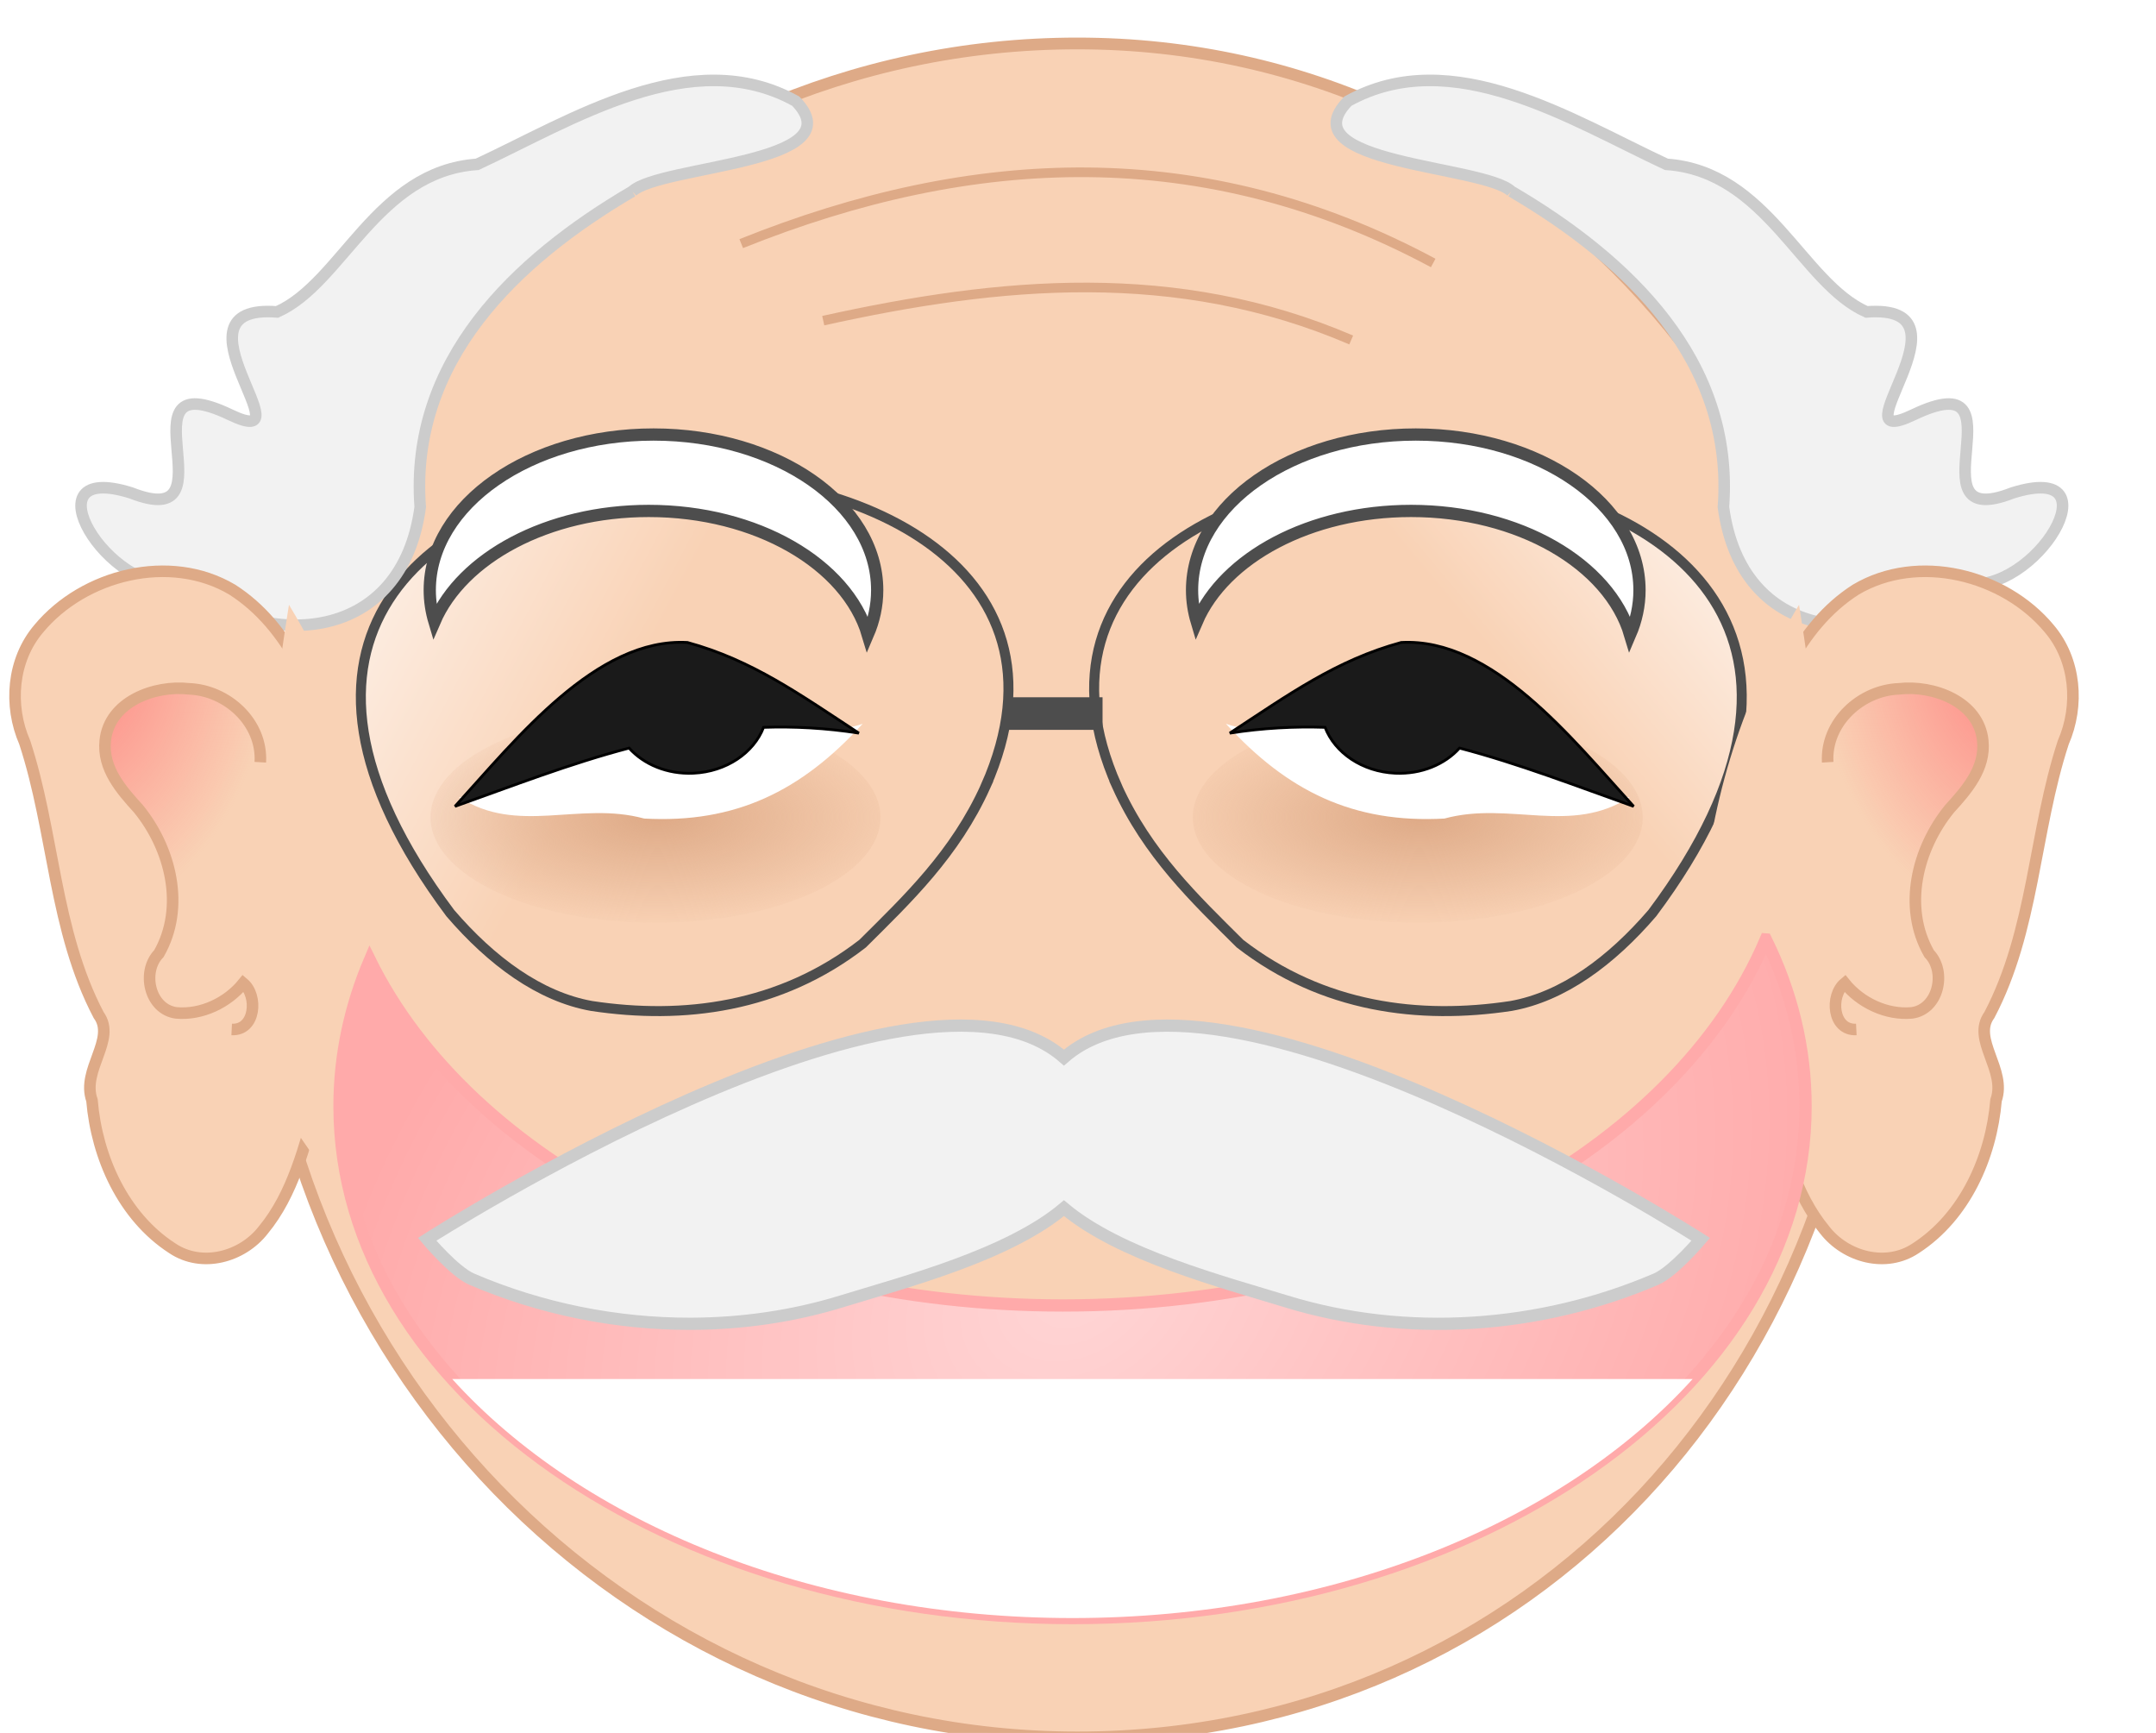 <?xml version="1.0" encoding="UTF-8" standalone="no"?>
<!-- Created with Inkscape (http://www.inkscape.org/) -->

<svg
   xmlns:dc="http://purl.org/dc/elements/1.1/"
   xmlns:cc="http://creativecommons.org/ns#"
   xmlns:rdf="http://www.w3.org/1999/02/22-rdf-syntax-ns#"
   xmlns:svg="http://www.w3.org/2000/svg"
   xmlns="http://www.w3.org/2000/svg"
   xmlns:xlink="http://www.w3.org/1999/xlink"
   xmlns:sodipodi="http://sodipodi.sourceforge.net/DTD/sodipodi-0.dtd"
   xmlns:inkscape="http://www.inkscape.org/namespaces/inkscape"
   id="svg2"
   sodipodi:docname="grandfather.svg"
   viewBox="0 0 560 450"
   version="1.1"
   inkscape:version="0.91 r13725"
   width="560"
   height="450">
  <defs
     id="defs6">
    <linearGradient
       id="linearGradient4818"
       inkscape:collect="always">
      <stop
         id="stop4820"
         style="stop-color:#deaa87"
         offset="0" />
      <stop
         id="stop4822"
         style="stop-color:#deaa87;stop-opacity:0"
         offset="1" />
    </linearGradient>
    <linearGradient
       id="linearGradient4102">
      <stop
         id="stop4104"
         style="stop-color:#ff8080"
         offset="0" />
      <stop
         id="stop4106"
         style="stop-color:#ff8080;stop-opacity:0"
         offset="1" />
    </linearGradient>
    <clipPath
       id="clipPath4346-2"
       clipPathUnits="userSpaceOnUse">
      <path
         id="path4348-6"
         sodipodi:nodetypes="cccc"
         style="fill:#ffffff;stroke:#000000;stroke-width:2.921px"
         inkscape:connector-curvature="0"
         d="m -6893.4,-2107 c -18.863,25.694 567.19,581.08 701.42,577.71 355.58,-185.85 535.39,-371.7 806.63,-557.56 z" />
    </clipPath>
    <clipPath
       id="clipPath4522"
       clipPathUnits="userSpaceOnUse">
      <path
         id="path4524"
         style="fill:none;stroke:#000000;stroke-width:0.549px"
         inkscape:connector-curvature="0"
         d="m 3.194,915.64 35.665,8.52 -9.348,-52.1 z" />
    </clipPath>
    <radialGradient
       id="radialGradient4649"
       xlink:href="#linearGradient4102"
       gradientUnits="userSpaceOnUse"
       cy="-1691.7"
       cx="-3809.3"
       gradientTransform="matrix(-2.59,0.179,-0.242,-3.492,-13984,-7051.5)"
       r="52.851"
       inkscape:collect="always" />
    <radialGradient
       id="radialGradient4663"
       gradientUnits="userSpaceOnUse"
       cy="-1415.9"
       cx="-4335.2"
       gradientTransform="matrix(-0.356,0.265,-0.201,-0.27,-1548.19,1100.664)"
       r="491.26"
       inkscape:collect="always">
      <stop
         id="stop4259"
         style="stop-color:#ffd5d5"
         offset="0" />
      <stop
         id="stop4261"
         style="stop-color:#ffaaaa"
         offset="1" />
    </radialGradient>
    <linearGradient
       id="linearGradient4685"
       y2="-1812.7"
       gradientUnits="userSpaceOnUse"
       x2="-4039.2"
       gradientTransform="matrix(0.391,0,0,0.391,1972.75,885.364)"
       y1="-1971.2"
       x1="-3848.7"
       inkscape:collect="always">
      <stop
         id="stop4187"
         style="stop-color:#ffffff"
         offset="0" />
      <stop
         id="stop4189"
         style="stop-color:#ffffff;stop-opacity:0"
         offset="1" />
    </linearGradient>
    <linearGradient
       id="linearGradient4688"
       y2="-1790.6"
       gradientUnits="userSpaceOnUse"
       x2="-4637.4"
       gradientTransform="matrix(0.391,0,0,0.391,1972.75,885.364)"
       y1="-1930"
       x1="-4900.2"
       inkscape:collect="always">
      <stop
         id="stop4203"
         style="stop-color:#ffffff"
         offset="0" />
      <stop
         id="stop4205"
         style="stop-color:#ffffff;stop-opacity:0"
         offset="1" />
    </linearGradient>
    <radialGradient
       id="radialGradient4824"
       xlink:href="#linearGradient4818"
       gradientUnits="userSpaceOnUse"
       cy="599.73"
       cx="869.24"
       gradientTransform="matrix(1.163,0,0,0.482,-642.23,-76.863)"
       r="59.936"
       inkscape:collect="always" />
    <filter
       id="filter4826"
       inkscape:collect="always">
      <feGaussianBlur
         id="feGaussianBlur4828"
         stdDeviation="0.429"
         inkscape:collect="always" />
    </filter>
    <radialGradient
       inkscape:collect="always"
       xlink:href="#linearGradient4818"
       id="radialGradient3614"
       gradientUnits="userSpaceOnUse"
       gradientTransform="matrix(1.163,0,0,0.482,-840.225,-76.863)"
       cx="869.24"
       cy="599.73"
       r="59.936" />
    <radialGradient
       inkscape:collect="always"
       xlink:href="#linearGradient4102"
       id="radialGradient3616"
       gradientUnits="userSpaceOnUse"
       gradientTransform="matrix(-2.59,0.179,-0.242,-3.492,-13984,-7051.5)"
       cx="-3809.3"
       cy="-1691.7"
       r="52.851" />
  </defs>
  <sodipodi:namedview
     id="namedview4"
     bordercolor="#666666"
     inkscape:pageshadow="2"
     guidetolerance="10"
     pagecolor="#ffffff"
     gridtolerance="10"
     inkscape:window-maximized="1"
     inkscape:zoom="0.64348959"
     objecttolerance="10"
     borderopacity="1"
     inkscape:current-layer="svg2"
     inkscape:cx="891.15127"
     inkscape:cy="241.2254"
     inkscape:window-y="24"
     inkscape:window-x="63"
     inkscape:window-width="1303"
     showgrid="false"
     inkscape:pageopacity="0"
     inkscape:window-height="744" />
  <g
     id="g4729"
     transform="matrix(-1,0,0,0.891,2788.857,1654.895)">
    <path
       id="path4731"
       style="fill:#162d50;stroke:#161f5f;stroke-width:3"
       inkscape:connector-curvature="0"
       d="m 1638.9,-209.63 95.24,30.498 -50.634,160.7 -80.773,3.519 z" />
    <path
       id="path4733"
       style="fill:#162d50;stroke:#161f5f;stroke-width:3"
       inkscape:connector-curvature="0"
       d="m 1663.4,-159.83 60.691,-49.544 -84.224,-99.087 -48.305,30.965 z" />
  </g>
  <path
     id="path4047"
     sodipodi:nodetypes="sssss"
     style="fill:#f9d2b5;stroke:#deaa87;stroke-width:3.048"
     inkscape:connector-curvature="0"
     d="m 485.45,233.784 c 0,121.47 -87.948,217.38 -205.61,217.38 -117.662,0 -213.04,-98.471 -213.04,-219.94 0,-121.469 95.38,-219.94 213.04,-219.94 117.66,0 205.61,101.03 205.61,222.5 z" />
  <path
     id="path4057"
     d="m 256.01,204.164 c -7.981,17.667 -20.327,29.31 -31.951,40.873 -21.516,16.678 -46.601,19.772 -70.364,16.194 -13.544,-2.407 -26.047,-11.68 -36.737,-24.111 -106.38,-142.24 189.95,-148.07 139.05,-32.956 z"
     sodipodi:nodetypes="ccccc"
     style="fill:url(#linearGradient4688);stroke:#4d4d4d;stroke-width:2.595"
     inkscape:connector-curvature="0" />
  <path
     id="path4059"
     sodipodi:nodetypes="ccccc"
     style="fill:url(#linearGradient4685);stroke:#4d4d4d;stroke-width:2.595"
     inkscape:connector-curvature="0"
     d="m 290.12,204.164 c 7.981,17.667 20.327,29.31 31.951,40.873 21.516,16.678 46.601,19.772 70.364,16.194 13.544,-2.407 26.047,-11.68 36.737,-24.111 106.38,-142.24 -189.95,-148.07 -139.05,-32.956 z" />
  <path
     id="path4061"
     style="fill:none;stroke:#4d4d4d;stroke-width:8.465"
     inkscape:connector-curvature="0"
     d="m 261.84,185.294 24.537,0" />
  <path
     id="path4140"
     d="m 392.55,49.684 c 30.43,17.827 57.93,44.085 55.094,81.97 4.669,35.014 38.83,37.768 62.647,19.869 18.209,3.228 39.848,-32.122 12.423,-23.522 -27.335,10.741 4.065,-34.493 -25.715,-20.3 -21.039,10.072 17.282,-28.984 -12.176,-26.706 -16.877,-7.46 -25.797,-36.497 -51.982,-38.321 -24.61,-11.443 -55.646,-31.439 -82.739,-16.407 -15.748,16.31 35.103,16.596 42.448,23.418 z"
     style="fill:#f2f2f2;stroke:#cccccc;stroke-width:3"
     inkscape:connector-curvature="0" />
  <path
     id="path4148"
     style="fill:#f2f2f2;stroke:#cccccc;stroke-width:3"
     inkscape:connector-curvature="0"
     d="m 164.24,49.684 c -30.43,17.827 -57.93,44.085 -55.094,81.97 -4.67,35.014 -38.83,37.768 -62.647,19.869 -18.209,3.228 -39.848,-32.122 -12.423,-23.522 27.335,10.741 -4.065,-34.493 25.715,-20.3 21.039,10.072 -17.282,-28.984 12.176,-26.706 16.877,-7.46 25.797,-36.497 51.982,-38.321 24.61,-11.443 55.646,-31.439 82.739,-16.407 15.748,16.31 -35.103,16.596 -42.448,23.418 z" />
  <g
     id="g4122"
     transform="matrix(0.391,0,0,0.391,1972.75,885.364)">
    <g
       id="g4110"
       transform="translate(6.339,-6.339)">
      <path
         id="path4063"
         d="m -3888.3,-1755 c 13.735,-41.428 30.894,-86.825 69.346,-111.43 41.314,-24.517 98.626,-10.095 128.54,25.936 17.65,20.75 20.045,51.009 9.305,75.542 -19.48,59.462 -19.569,124.89 -49.086,181.03 -11.938,16.263 11.624,36.37 4.427,56.649 -3.193,37.84 -20.664,77.083 -53.306,98.22 -19.679,13.273 -46.528,5.936 -60.508,-12.078 -19.846,-24.076 -27.278,-55.507 -35.835,-84.869 -15.869,-64.74 -25.805,-132.11 -19.095,-198.79 1.27,-10.208 3.132,-20.378 6.213,-30.207 z"
         style="fill:#f9d2b5;stroke:#deaa87;stroke-width:7.676"
         inkscape:connector-curvature="0" />
      <path
         id="path4073"
         d="m -3837.6,-1751.8 c -1.525,-26.321 21.978,-47.806 47.358,-48.754 22.847,-2.609 53.014,8.496 55.657,34.46 1.91,18.352 -10.59,32.653 -22.043,45.204 -21.52,26.367 -31.251,65.302 -13.583,96.209 11.663,11.925 6.252,37.014 -11.566,39.354 -16.74,1.528 -34.084,-6.757 -44.528,-19.719 -9.877,8.199 -8.244,31.495 7.721,30.731"
         style="fill:url(#radialGradient4649);stroke:#deaa87;stroke-width:7.676"
         inkscape:connector-curvature="0" />
    </g>
    <path
       id="path4120"
       d="m -3850.3,-1862.7 c 0,0 15.847,96.505 15.847,142.09 0,45.582 -22.186,209.68 -22.186,209.68 l -50.422,72.931 c -15.964,-151.78 -25.364,-289.21 56.76,-424.69 z"
       sodipodi:nodetypes="csccc"
       style="fill:#f9d2b5"
       inkscape:connector-curvature="0" />
  </g>
  <g
     id="g4128"
     transform="matrix(-0.391,0,0,0.391,-1430.41,885.364)">
    <g
       id="g4130"
       transform="translate(6.339,-6.339)">
      <path
         id="path4132"
         style="fill:#f9d2b5;stroke:#deaa87;stroke-width:7.676"
         inkscape:connector-curvature="0"
         d="m -3888.3,-1755 c 13.735,-41.428 30.894,-86.825 69.346,-111.43 41.314,-24.517 98.626,-10.095 128.54,25.936 17.65,20.75 20.045,51.009 9.305,75.542 -19.48,59.462 -19.569,124.89 -49.086,181.03 -11.938,16.263 11.624,36.37 4.427,56.649 -3.193,37.84 -20.664,77.083 -53.306,98.22 -19.679,13.273 -46.528,5.936 -60.508,-12.078 -19.846,-24.076 -27.278,-55.507 -35.835,-84.869 -15.869,-64.74 -25.805,-132.11 -19.095,-198.79 1.27,-10.208 3.132,-20.378 6.213,-30.207 z" />
      <path
         id="path4134"
         style="fill:url(#radialGradient3616);stroke:#deaa87;stroke-width:7.676"
         inkscape:connector-curvature="0"
         d="m -3837.6,-1751.8 c -1.525,-26.321 21.978,-47.806 47.358,-48.754 22.847,-2.609 53.014,8.496 55.657,34.46 1.91,18.352 -10.59,32.653 -22.043,45.204 -21.52,26.367 -31.251,65.302 -13.583,96.209 11.663,11.925 6.252,37.014 -11.566,39.354 -16.74,1.528 -34.084,-6.757 -44.528,-19.719 -9.877,8.199 -8.244,31.495 7.721,30.731" />
    </g>
    <path
       id="path4136"
       sodipodi:nodetypes="csccc"
       style="fill:#f9d2b5"
       inkscape:connector-curvature="0"
       d="m -3850.3,-1862.7 c 0,0 15.847,96.505 15.847,142.09 0,45.582 -22.186,209.68 -22.186,209.68 l -50.422,72.931 c -15.964,-151.78 -25.364,-289.21 56.76,-424.69 z" />
  </g>
  <ellipse
     id="path4830"
     style="fill:url(#radialGradient4824);filter:url(#filter4826)"
     cx="368.258"
     cy="212.235"
     rx="58.436"
     ry="27.392" />
  <g
     id="g4173"
     transform="matrix(0.35,0.016,-0.016,0.35,2323.45,897.864)">
    <path
       id="path4171"
       sodipodi:nodetypes="cccsccc"
       style="fill:#ffffff"
       inkscape:connector-curvature="0"
       d="m -5644.2,-1700 c 47.554,-15.346 94.365,8.247 136.54,-22.218 -24.379,4.958 -25.555,-21.297 -48.183,-21.008 -8.072,-18.447 -35.322,-41.094 -59.835,-41.094 -19.401,0 -64.997,-7.635 -75.303,4.944 -44.699,-9.595 -74.877,29.815 -118.22,16.616 47.656,47.762 97.728,69.574 165,62.759 z" />
    <path
       id="path4150"
       d="m -5682.2,-1828.9 c -47.554,15.346 -81.688,42.463 -123.86,72.927 24.379,-4.958 47.74,-7.228 70.368,-7.517 8.072,18.447 28.983,31.586 53.496,31.586 19.401,0 36.472,-8.212 46.779,-20.791 44.699,9.595 87.554,24.064 130.9,37.263 -47.656,-47.762 -110.41,-120.28 -177.68,-113.47 z"
       sodipodi:nodetypes="cccsccc"
       style="fill:#1a1a1a;stroke:#000000;stroke-width:2.046px"
       inkscape:connector-curvature="0" />
  </g>
  <ellipse
     id="path4816"
     style="fill:url(#radialGradient3614);filter:url(#filter4826)"
     cx="170.262"
     cy="212.235"
     rx="58.436"
     ry="27.392" />
  <g
     id="g4209"
     transform="matrix(-0.35,0.016,0.016,0.35,-1780.95,897.864)">
    <path
       id="path4211"
       d="m -5644.2,-1700 c 47.554,-15.346 94.365,8.247 136.54,-22.218 -24.379,4.958 -25.555,-21.297 -48.183,-21.008 -8.072,-18.447 -35.322,-41.094 -59.835,-41.094 -19.401,0 -64.997,-7.635 -75.303,4.944 -44.699,-9.595 -74.877,29.815 -118.22,16.616 47.656,47.762 97.728,69.574 165,62.759 z"
       sodipodi:nodetypes="cccsccc"
       style="fill:#ffffff"
       inkscape:connector-curvature="0" />
    <path
       id="path4213"
       sodipodi:nodetypes="cccsccc"
       style="fill:#1a1a1a;stroke:#000000;stroke-width:2.046px"
       inkscape:connector-curvature="0"
       d="m -5682.2,-1828.9 c -47.554,15.346 -81.688,42.463 -123.86,72.927 24.379,-4.958 47.74,-7.228 70.368,-7.517 8.072,18.447 28.983,31.586 53.496,31.586 19.401,0 36.472,-8.212 46.779,-20.791 44.699,9.595 87.554,24.064 130.9,37.263 -47.656,-47.762 -110.41,-120.28 -177.68,-113.47 z" />
  </g>
  <path
     id="path4215"
     style="fill:url(#radialGradient4663);stroke:#ffaaaa;stroke-width:3.189"
     inkscape:connector-curvature="0"
     d="m 458.65,243.954 c -23.362,54.961 -96.267,95.044 -182.56,95.044 -83.445,0 -154.32,-37.509 -180.03,-89.677 -5.112,12.016 -7.875,24.744 -7.875,37.919 0,73.42 85.258,132.93 190.41,132.93 105.152,0 190.38,-59.508 190.38,-132.93 0,-15.149 -3.629,-29.721 -10.312,-43.285 z" />
  <path
     id="path4220"
     style="fill:#ffffff;stroke:#4d4d4d;stroke-width:3.181"
     inkscape:connector-curvature="0"
     d="m 367.75,112.834 c -32.098,0 -58.125,18.102 -58.125,40.406 0,2.821 0.426,5.561 1.219,8.219 7.176,-16.646 29.365,-28.781 55.656,-28.781 28.052,0 51.45,13.787 56.906,32.156 1.585,-3.676 2.438,-7.559 2.438,-11.594 0,-22.304 -25.996,-40.406 -58.094,-40.406 z" />
  <path
     id="path4225"
     d="m 169.75,112.834 c -32.098,0 -58.125,18.102 -58.125,40.406 0,2.821 0.426,5.561 1.219,8.219 7.176,-16.646 29.365,-28.781 55.656,-28.781 28.052,0 51.45,13.787 56.906,32.156 1.585,-3.676 2.438,-7.559 2.438,-11.594 0,-22.304 -25.996,-40.406 -58.094,-40.406 z"
     style="fill:#ffffff;stroke:#4d4d4d;stroke-width:3.181"
     inkscape:connector-curvature="0" />
  <path
     id="path4227"
     style="fill:#f2f2f2;stroke:#cccccc;stroke-width:3.172"
     inkscape:connector-curvature="0"
     d="m 179.39,343.754 c -19.421,0.043 -38.965,-3.905 -56.844,-11.58 -4.555,-1.955 -11.599,-10.358 -11.599,-10.358 0,0 126.67,-81.143 165.4,-47.185 38.738,-33.947 165.4,47.185 165.4,47.185 0,0 -7.075,8.402 -11.63,10.358 -30.111,12.926 -64.951,15.308 -95.954,5.79 -16.413,-5.039 -43.344,-12.051 -57.815,-24.24 -14.466,12.199 -41.425,19.198 -57.846,24.24 -12.595,3.867 -25.822,5.761 -39.11,5.79 z" />
  <path
     id="path4244"
     style="fill:#ffffff"
     inkscape:connector-curvature="0"
     d="m 117.46,358.104 c 33.728,37.288 93.262,62.062 161.09,62.062 67.829,0 127.37,-24.777 161.09,-62.062 l -322.19,0 z" />
  <path
     id="path4265"
     sodipodi:nodetypes="cc"
     style="fill:none;stroke:#deaa87;stroke-width:2.5"
     inkscape:connector-curvature="0"
     d="m 192.53,63.264 c 60.187,-24.171 120.24,-26.881 179.73,5.022" />
  <path
     id="path4267"
     d="m 213.83,83.264 c 45.92,-10.167 91.736,-14.482 137.13,5.022"
     sodipodi:nodetypes="cc"
     style="fill:none;stroke:#deaa87;stroke-width:2.5"
     inkscape:connector-curvature="0" />
</svg>
